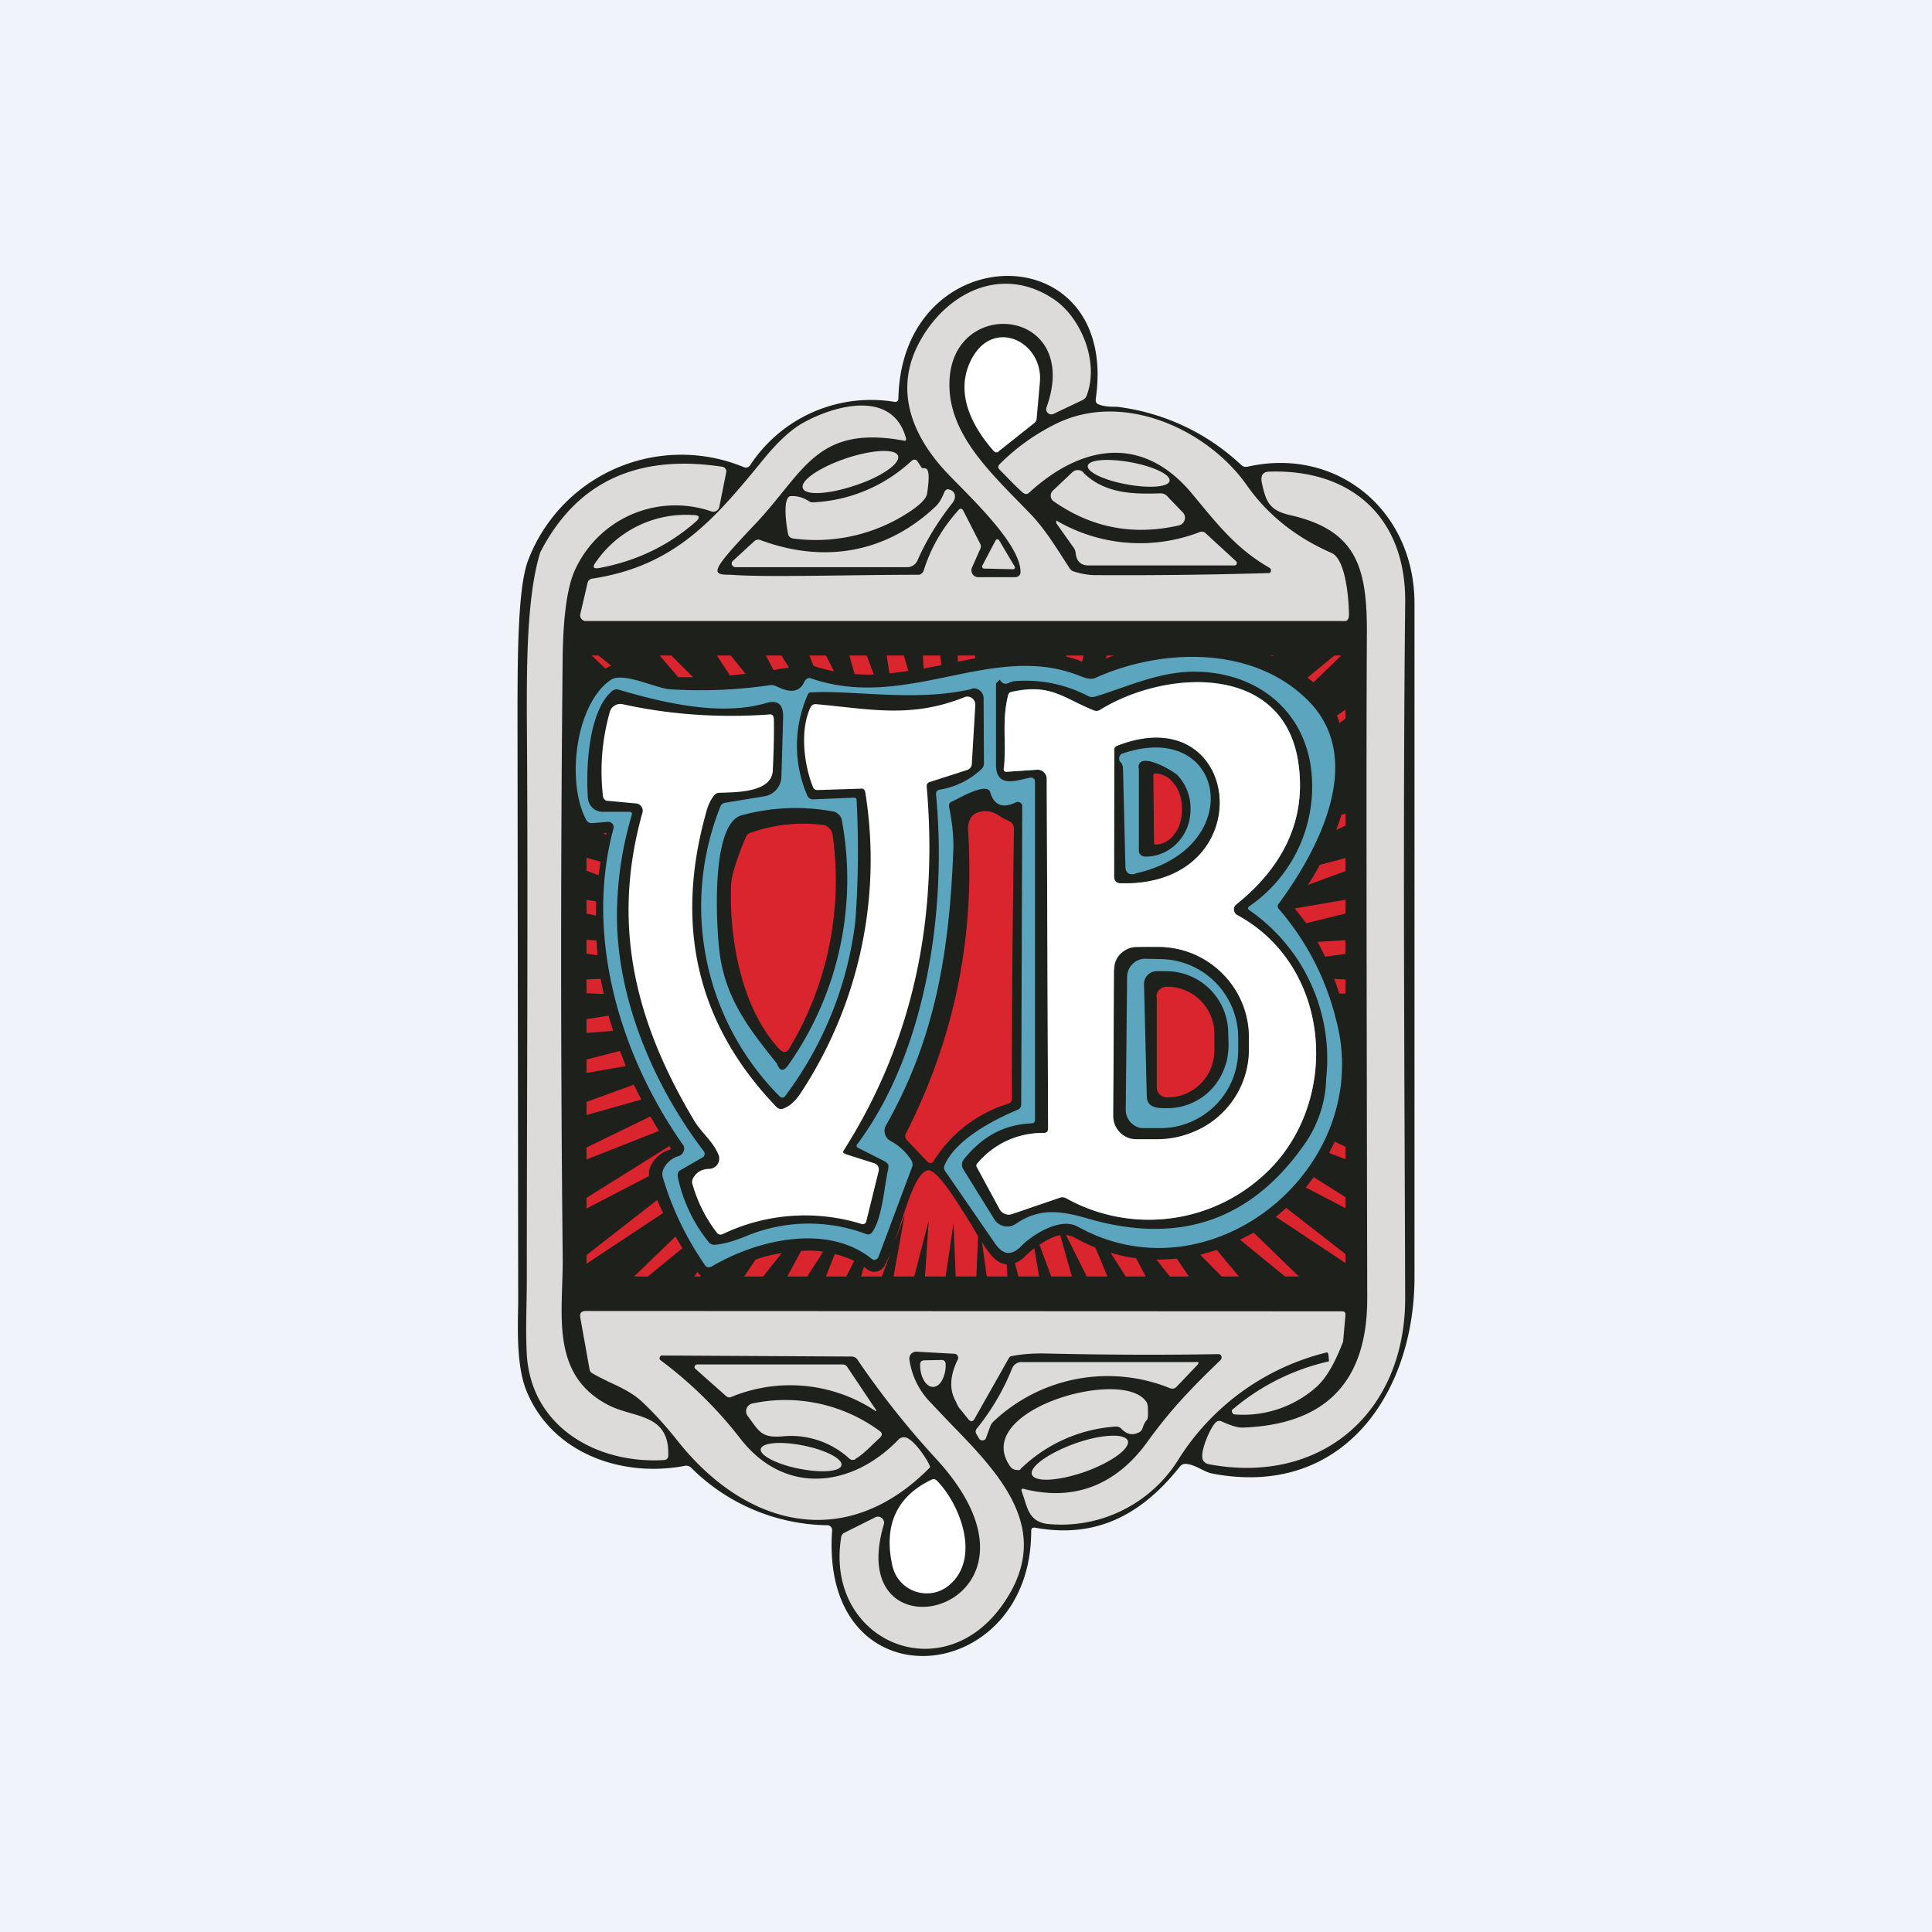 <!-- by TradeStack --><svg width="56" height="56" viewBox="0 0 56 56" xmlns="http://www.w3.org/2000/svg"><path fill="#F0F3FA" d="M0 0h56v56H0z"/><path d="M15.02 37.81c-.02.84-.03 1.73.2 2.4.7 1.89 2.77 2.63 4.62 2.28a.2.2 0 0 1 .19.05 5.7 5.7 0 0 0 3.96 1.67c.07 0 .13.07.13.14-.37 5.14 5.78 4.58 5.77.02 0-.07.04-.1.11-.09 1.8.33 3.11-.4 4.2-1.77a.2.2 0 0 1 .16-.08c.3.02.52.23.77.28 3.78.73 5.86-2.31 5.87-5.67V17.5c0-2.74-2.28-4.56-4.85-3.97a.2.2 0 0 1-.17-.05 6.38 6.38 0 0 0-3.61-1.69c-.17 0-.36 0-.53-.07-.05-.02-.07-.05-.08-.1v-.05c.7-4.79-5.62-4.73-5.72-.02 0 .07-.04.1-.1.1a4.19 4.19 0 0 0-4.2 1.84c-.05.06-.1.08-.18.05a4.75 4.75 0 0 0-6.27 2.75c-.28.81-.29 2.71-.29 4.55l.02 16.97Z" fill="#1E201B"/><path d="M38.7 29.45a7.72 7.72 0 0 0-1.63-3.1c-.04-.05-.05-.1-.01-.15 1.13-1.53 2.57-4.2.84-5.91-1.6-1.59-4.25-1.5-6.15-.64-.18.08-.4-.05-.56-.1-2.49-.92-4.96 1.08-7.72.1a.19.19 0 0 0-.16.12c-.13.29-.4.33-.81.12a.3.3 0 0 0-.18-.03c-.96.14-1.92.18-2.89.12-.4-.02-1.38-.52-1.73-.27-1.02.7-1.3 2.97-.7 4.07.04.06.09.08.16.08l.47-.04c.1 0 .18.1.15.2-.84 3.13.2 6.57 2 9.14.03.03.04.06.05.1.01.1-.05.22-.16.25a.7.7 0 0 0-.45.4.32.32 0 0 0-.01.21c.27.92.69 1.78 1.23 2.56a.13.13 0 0 0 .13.05l.04-.01c1.35-.8 3.38-1.26 4.66-.23l.05.03c.06 0 .12-.03.14-.08l.98-2.62a.22.22 0 0 0-.02-.18 1.59 1.59 0 0 0-.61-.57.33.33 0 0 1-.13-.45c1.37-2.42 1.83-4.84 1.95-7.93.02-.37-.02-.8-.12-1.3-.01-.08.01-.13.09-.16.13-.05 1-.58 1.1-.27.11.38.36.48.74.3.09-.05.19.02.19.11L29.6 32c0 .09-.04.14-.11.17-.74.31-1.78.87-2.1 1.58a.18.18 0 0 0 .01.2l1.46 2.12c.22.3.45.33.72.07.3-.32 1.13-.87 1.65-.59 3.94 2.2 8.71-1.8 7.47-6.09Z" fill="#5CA5BE"/><path d="m28.88 19.8.1-.1c.07.12.16.15.27.09a.5.5 0 0 1 .2-.05c.74-.05 1.44.1 2.1.44.06.03.13.03.2.01.86-.26 1.79-.7 2.79-.72 1.66-.03 3.1.9 3.43 2.6a4.21 4.21 0 0 1-1.76 4.2c-.05.04-.05.07 0 .11a5.24 5.24 0 0 1 2.23 4.88 3.45 3.45 0 0 1-.57 1.82c-1.55 2.28-3.66 3.02-6.34 2.24-.82-.24-1.42-.3-2.08.15a.44.44 0 0 1-.63-.13l-.9-1.45a.25.25 0 0 1 .02-.29c.52-.64 1.13-1 1.96-1.04.07 0 .1-.04.1-.1v-9.8l-.01-.06a.12.12 0 0 0-.12-.06c-.36.06-1 .34-1-.37V19.8Zm.34.36c-.19.75-.04 1.39-.13 2.12 0 .06.03.1.09.09l.89-.06c.14 0 .27.12.27.26l.04 10.14c0 .09-.04.13-.13.13-.77 0-1.4.3-1.92.88-.03.03-.04.08-.01.12l.65 1.2c.04.07.1.12.16.14a.3.3 0 0 0 .2 0l1.4-.47a.22.22 0 0 1 .17.02 4.93 4.93 0 0 0 5.73-.67c2.24-2.02 2.02-6.02-.77-7.53a.18.18 0 0 1-.1-.15.19.19 0 0 1 .07-.16c1.32-1.06 2.08-2.44 1.79-4.2-.48-2.82-3.87-2.6-5.73-1.45a.2.2 0 0 1-.19.02c-.9-.36-1.25-.79-2.38-.54a.14.14 0 0 0-.1.11Z" fill="#1E201B"/><path d="M29.25 23.8c.1.04.15.14.14.28-.04 2.58-.06 5.16-.06 7.76 0 .04 0 .07-.03.1a.15.15 0 0 1-.07.05 3.9 3.9 0 0 0-2.19 1.7.12.12 0 0 1-.15-.01l-.6-.63a.17.17 0 0 1-.03-.2c1.4-2.75 2-5.67 1.8-8.78-.01-.35.14-.54.48-.56.15-.01.32.05.52.2l.19.09Z" fill="#DA242E"/><path d="M38.4 25.53c-.01.1.04.13.15.1-.1.2-.07.34.08.41-.16-.02-.28-.01-.35.03a.57.57 0 0 1 .12-.54ZM28.17 19.96c.17-.04.34.1.34.28l.01 1.88c0 .07-.02.12-.07.17a2.3 2.3 0 0 1-1.22.6c-.07.02-.1.06-.1.13.32 3.32-.27 7.44-2.27 10.13-.05.05-.04.1.03.13l.79.4.07.08v.1c-.12.5-.17 1.46-.48 1.87a.14.14 0 0 1-.16.04 4.73 4.73 0 0 0-3.46.05c-.36.15-.67.24-.93.26a.2.2 0 0 1-.18-.08 4.43 4.43 0 0 1-.9-1.92c0-.07.02-.13.08-.16l.64-.37a.12.12 0 0 0 .04-.18c-1.51-1.98-2.62-4.64-2.51-7.17.03-.87.17-1.72.42-2.57.02-.06 0-.1-.07-.1h-.77a.42.42 0 0 1-.3-.12.43.43 0 0 1-.13-.28c-.06-.86.01-2.5.7-3.1a.2.2 0 0 1 .19-.04c1.42.42 3 .76 4.27.39.34-.1.5.03.5.39l-.05 1.73a.6.6 0 0 1-.14.38.58.58 0 0 1-.35.2l-1.15.19a.17.17 0 0 0-.13.11 7.8 7.8 0 0 0 1.72 8.4.1.1 0 0 0 .15 0 10.51 10.51 0 0 0 2.04-5.05c.09-1.17.1-2.35.04-3.53 0-.06-.03-.08-.08-.08l-1.18.05a.18.18 0 0 1-.17-.11 3.64 3.64 0 0 1 .03-2.96.13.13 0 0 1 .07-.03c1.26-.07 3.05.28 4.67-.1Z" fill="#1E201B"/><path d="M21.5 23.63a5.95 5.95 0 0 1 2.64-.11c.07.01.12.04.17.09.05.04.08.1.09.16a9.35 9.35 0 0 1-1.55 7.1c-.14.2-.25.18-.33-.04-.73-.92-1.48-1.82-1.66-3.2-.1-.78-.27-3.76.64-4Z" fill="#1E201B"/><path d="M29.1 22.28c.08-.73-.07-1.37.12-2.12.01-.06.05-.1.1-.1 1.13-.26 1.49.17 2.38.53a.2.2 0 0 0 .2-.02c1.85-1.14 5.24-1.37 5.72 1.46.29 1.75-.47 3.13-1.79 4.19-.1.08-.08.24.03.3 2.8 1.52 3 5.52.77 7.54a4.93 4.93 0 0 1-5.73.67.22.22 0 0 0-.16-.02l-1.4.48a.3.3 0 0 1-.37-.15l-.65-1.2c-.03-.04-.02-.09.01-.12a2.45 2.45 0 0 1 1.92-.88c.09 0 .13-.04.13-.13l-.04-10.14a.26.26 0 0 0-.27-.26l-.89.06c-.06 0-.1-.03-.08-.1Zm3.4 3.32c4.1.09 3.53-5.41-.12-3.98a.11.11 0 0 0-.08.11l-.01 3.65c0 .15.07.22.2.22Zm-.2 2.51-.03 4.23c0 .36.3.67.66.67h.62a2.66 2.66 0 0 0 2.44-1.6c.13-.3.2-.64.2-.99v-.35c0-.7-.26-1.35-.76-1.85-.49-.49-1.16-.76-1.85-.77-.5 0-1.28-.07-1.29.66Z" fill="#fff"/><path d="M32.38 21.62c3.65-1.43 4.22 4.07.12 3.98-.14 0-.21-.07-.2-.22v-3.65c0-.05.03-.09.08-.11Zm.52 3.7c3.29-.72 2.64-4.5-.36-3.48a.14.14 0 0 0-.1.13c0 .05 0 .09.04.12.04.04.06.1.07.16l.07 2.85c0 .2.1.27.28.23ZM32.3 28.11a.65.65 0 0 1 .66-.66h.62c.7 0 1.36.28 1.85.77.5.5.77 1.16.77 1.85v.35a2.58 2.58 0 0 1-1.64 2.4c-.32.13-.67.2-1.01.2h-.62a.65.65 0 0 1-.47-.2.67.67 0 0 1-.19-.48l.02-4.23Zm.37.2-.04 3.86a.54.54 0 0 0 .32.49c.06.03.13.04.2.04h.45a2.26 2.26 0 0 0 2.29-2.25v-.35a2.28 2.28 0 0 0-2.24-2.3l-.45-.01a.51.51 0 0 0-.37.15.53.53 0 0 0-.16.37Z" fill="#1E201B"/><path d="m24.5 33.45.85.27a.19.19 0 0 1 .12.22l-.36 1.46a.11.11 0 0 1-.05.07.1.1 0 0 1-.08.01 5.53 5.53 0 0 0-4.03.29c-.07.03-.13.02-.18-.05a4.16 4.16 0 0 1-.7-1.4.22.22 0 0 1 .02-.17c.1-.18.26-.27.48-.27a.3.3 0 0 0 .26-.4c-.16-.4-.52-.67-.71-1-1.71-2.86-2.41-5.67-1.5-8.92a.21.21 0 0 0-.17-.27l-.86-.08a.12.12 0 0 1-.07-.04.13.13 0 0 1-.04-.07c-.1-.84-.03-1.67.2-2.48a.3.3 0 0 1 .14-.17.3.3 0 0 1 .22-.04c1.4.31 2.82.4 4.25.3.09-.02.13.03.14.12.01.38 0 .88-.03 1.5-.03.66-1.1.63-1.55.65a.2.2 0 0 0-.17.1c-.1.13-.17.3-.22.5-.92 3.3-.23 6.14 2.05 8.51a.18.18 0 0 0 .2.04c.18-.07.34-.21.48-.42a12.3 12.3 0 0 0 1.89-8.75c-.02-.08-.06-.11-.13-.1l-1.25.04c-.07 0-.12-.03-.14-.1-.24-.59-.39-1.61-.07-2.29a.16.16 0 0 1 .16-.1c1.57.14 2.75.42 4.3-.2.16-.07.33.06.32.23l-.1 1.68a.2.2 0 0 1-.14.2l-1.09.35a.12.12 0 0 0-.08.12c.33 3.8-.36 7.33-2.4 10.55-.04.05-.02.09.04.1Z" fill="#fff"/><path d="M33 22.25c0-.5 1 .09 1.13.22.24.25.38.6.38.96 0 .2-.03.38-.1.56-.2.5-.67.84-1.2.84-.1 0-.2-.06-.2-.17v-2.41Z" fill="#1E201B"/><path d="M33.43 22.46a.04.04 0 0 1 .04-.04h.02c.1 0 .2.03.3.08.09.05.17.12.24.22.08.09.13.2.17.32.04.12.06.26.06.39v.03c0 .27-.07.53-.22.72a.7.7 0 0 1-.54.3h-.01a.04.04 0 0 1-.03-.02h-.01v-.02l-.02-1.98ZM23.86 23.91a.3.3 0 0 1 .17.09c.05.04.08.1.1.17a9.46 9.46 0 0 1-1.24 6.2c-.08.15-.18.16-.3.04-1.1-1.18-1.46-3.2-1.4-4.78.02-.27.16-.73.43-1.37.02-.06.07-.1.13-.12a4.58 4.58 0 0 1 2.1-.23Z" fill="#DA242E"/><path d="M33.16 28.52c0-.2.16-.36.35-.37h.31a1.8 1.8 0 0 1 1.78 1.76l.01.35c0 .24-.03.48-.12.7a1.76 1.76 0 0 1-1.57 1.16c-.27 0-.67.04-.68-.34l-.08-3.26Z" fill="#1E201B"/><path d="M33.52 28.89c0-.18.15-.29.31-.29a1.37 1.37 0 0 1 1.37 1.36v.48a1.36 1.36 0 0 1-1.36 1.37c-.16 0-.31-.11-.31-.29V28.9Z" fill="#DA242E"/><path d="M15.27 37.07c0-5.57.04-10.93 0-16.4 0-1.4 0-3.41.39-4.66 1.04-2.03 2.8-2.86 5.28-2.48.07.01.13.09.11.16l-.2 1a.18.18 0 0 1-.24.13 3.2 3.2 0 0 0-3.97 1.76c-.2.48-.31 1.27-.33 2.4-.06 5.82-.06 11.63 0 17.45.02 1.6-.4 3.41 1.33 4.3.74.38 1.77.23 1.73 1.46 0 .04-.01.07-.04.1a.13.13 0 0 1-.08.03c-1.95.12-3.85-.96-3.98-3.05-.04-.74 0-1.47 0-2.2ZM36 41.38c2.43-.08 3.64-1.33 3.63-3.77-.02-9.57-.03-16.01-.01-19.32 0-1.89-.33-2.93-2.23-3.36-.61-.14-.7-.4-.82-.96-.03-.2.04-.3.24-.3 2.4-.07 3.95 1.37 3.92 3.8-.07 6.7-.02 13.44 0 20.16 0 3.3-2.42 5.43-5.7 4.81a.24.24 0 0 1-.15-.1c-.14-.2.21-.99.37-1.12a.15.15 0 0 1 .16-.02c.26.12.46.18.6.18Z" fill="#DCDBD9"/><path d="M26.6 16.66c.04 0 .08 0 .1-.03a.17.17 0 0 0 .07-.08c.2-.65.54-1.24 1-1.75.06-.08.12-.07.16.02l.47.92c.04.06.04.13 0 .2l-.23.52a.2.2 0 0 0 .17.27h1.08c.09 0 .16-.06.16-.15 0-.81-1.44-2.15-2.1-2.84-1.07-1.12-1.61-2.5-.77-3.93.83-1.42 2.42-2.11 3.86-1.12.75.52 1.3 1.78.93 2.77a.25.25 0 0 1-.13.14l-.84.4a.15.15 0 0 1-.2-.18c1.05-2.9-2.75-3.28-2.81-.74-.04 1.55 1.28 2.7 2.38 3.85.43.46.75 1 1.09 1.52.03.06.08.1.15.12.2.06.4.1.61.1a142.16 142.16 0 0 0 5.05-.06.09.09 0 0 0 0-.15c-.98-.56-1.54-1.3-2.24-2.14-1.43-1.73-3.2-1.44-4.73-.04-.05.05-.11.05-.17.01-.24-.21-.44-.43-.68-.67-.06-.06-.06-.11 0-.17.5-.5 1.07-.9 1.7-1.2 1.93-.9 4.34.21 5.47 1.83.6.85 1.42 1.5 2.45 1.95.42.19.5 1.4.5 1.8 0 .07-.03.17-.1.17H16.95a.17.17 0 0 1-.13-.2l.21-.9a.16.16 0 0 1 .15-.13c2.4-.37 3.54-1.73 4.96-3.47.42-.51.8-.86 1.15-1.05.9-.5 2.58-.97 2.97.45.01.06-.01.09-.07.07-2.54-.46-2.88.92-4.3 2.42-1.35 1.42-1.28 1.47-.7 1.47 1.02.08 3.41 0 5.42 0Z" fill="#DCDBD9"/><path d="M28.17 10.39c.65-1.2 2.09-.47 1.97.71l-.09 1.01a.2.2 0 0 1-.08.16l-1.02.81c-.05.05-.1.04-.15-.01-.66-.75-1.14-1.73-.63-2.68Z" fill="#fff"/><path d="M24.79 14.07c.76-.25 1.32-.64 1.24-.86-.07-.21-.75-.18-1.52.08-.76.26-1.32.64-1.24.86.07.22.75.18 1.52-.08Z" fill="#DCDBD9"/><path d="M26.87 14.32c-.03.14-.2.31-.5.51a4.92 4.92 0 0 1-3.37.78.2.2 0 0 1-.14-.08c-.03-.04-.22-1.13.06-1.15.19-.01.36.04.53.15a.2.2 0 0 0 .13.03 4.49 4.49 0 0 0 2.84-1.2c.04-.04.1-.05.14-.02.02 0 .03.02.04.04l.11.17c.06.09.31-.2.16.77ZM32.66 14.04c.65.12 1.21.08 1.24-.1.04-.18-.47-.42-1.12-.54-.66-.12-1.21-.08-1.25.1-.03.18.47.42 1.13.54Z" fill="#DCDBD9"/><path d="M31.4 13.7c.6.59 1.38.63 2.23.6.08 0 .14.02.2.08l.45.47c.13.12.06.34-.11.38-1.33.3-2.53.07-3.63-.7a.2.2 0 0 1-.02-.31l.56-.53a.23.23 0 0 1 .33.01ZM22.03 15.65c1.87.7 3.68.37 5.1-.98.12-.12.18-.26.25-.42.03-.06.08-.08.14-.06.1.03.16.1.16.2 0 .07-.03.14-.09.21-.4.51-.74 1.06-.99 1.63a.33.33 0 0 1-.33.21h-4.95a.11.11 0 0 1-.1-.06.1.1 0 0 1 .02-.12l.62-.57a.17.17 0 0 1 .17-.04ZM17.28 16.28a3.17 3.17 0 0 1 2.82-1.35c.18 0 .2.07.07.19-.8.7-1.72 1.14-2.78 1.34-.2.04-.23-.02-.11-.18Z" fill="#DCDBD9"/><path d="M30.64 15.1a4.8 4.8 0 0 0 4.14.32.16.16 0 0 1 .17.04l.88.81a.07.07 0 0 1-.05.12h-4.22c-.23 0-.36-.12-.38-.36a.35.35 0 0 0-.07-.17l-.49-.69c-.01-.06 0-.09.02-.08ZM29.36 16.5l-.84-.02a.06.06 0 0 1-.05-.08l.39-.74a.06.06 0 0 1 .1 0l.45.76.01.03c0 .03-.03.05-.06.05ZM27.3 39.42a.11.11 0 0 1 .11.1v.04a.9.9 0 0 1-.1.44c-.06.12-.15.19-.25.2h-.02a.24.24 0 0 1-.14-.05.43.43 0 0 1-.12-.14.76.76 0 0 1-.08-.2 1.03 1.03 0 0 1-.03-.24v-.03a.11.11 0 0 1 .06-.1l.05-.01.51-.01ZM29.64 39.48h5.02c.1-.01.1.02.04.09l-.59.62a.17.17 0 0 1-.19.05 4.82 4.82 0 0 0-5.12.96.39.39 0 0 0-.1.15l-.12.33a.1.1 0 0 1-.1.07.11.11 0 0 1-.1-.05l-.07-.12c-.04-.06-.04-.12 0-.17a6.7 6.7 0 0 0 1.02-1.73.3.3 0 0 1 .31-.2ZM20.2 39.55h4.25l.06.02.04.04.85 1.27c0 .01 0 .03-.02.02a4.47 4.47 0 0 0-4.18-.41.14.14 0 0 1-.16-.03l-.88-.78c-.06-.04-.02-.13.05-.13Z" fill="#DCDBD9"/><path d="M29.58 42.58c0 .02-.02.03-.05.03-.05 0-.1 0-.14-.02a.19.19 0 0 1-.09-.06c-1.21-1.63 3.19-2.9 3.91-1.92.04.04.05.1.06.15.02.58-.02.24-.15.63a.21.21 0 0 1-.09.12c-.19.1-.36.08-.53-.1a.2.2 0 0 0-.16-.06 4.36 4.36 0 0 0-2.76 1.23ZM24.79 42.3c-.06.03-.12.02-.17-.02a2.5 2.5 0 0 0-1.9-.65c-.65.06-.7-.12-1.05-.59a.23.23 0 0 1 .14-.36 4.61 4.61 0 0 1 3.69.8c.08.06.08.12 0 .2-.23.2-.45.46-.71.61Z" fill="#DCDBD9"/><path d="M31.45 42.66c.76-.27 1.32-.68 1.24-.9-.08-.22-.77-.19-1.53.08-.77.28-1.33.68-1.25.9.08.23.77.19 1.54-.08ZM23.16 42.57c.64.13 1.2.09 1.23-.1.04-.18-.45-.44-1.1-.57-.64-.13-1.2-.09-1.24.1-.04.18.46.44 1.1.57Z" fill="#DCDBD9"/><path d="M27.52 45.94c-.58.5-1.5.2-1.66-.58-.25-1.17.14-2 1.16-2.48.05-.02.1 0 .13.03.69.7 1.28 2.26.37 3.03Z" fill="#fff"/><path d="m38.93 38.89.07-.78c0-.07-.03-.1-.1-.1L16.98 38c-.13 0-.18.06-.16.19l.27 1.51a.14.14 0 0 0 .07.1c.17.1.34.18.5.26.35.16.7.33.96.58.37.35.7.72 1.01 1.11 1.97 2.5 4.88 3.27 7.33.78 0-.1-.47-.85-.74-.87a.22.22 0 0 0-.18.07c-1.35 1.4-3.3 1.62-4.58-.03a11.93 11.93 0 0 0-2.31-2.27c-.06-.04-.03-.14.04-.14l5.5.03a.2.2 0 0 1 .17.1 24.94 24.94 0 0 0 2.27 2.86c3.99 4.34-2.76 6.1-1.51 1.9.04-.14-.12-.27-.25-.2l-.9.45a.17.17 0 0 0-.09.14c-.47 2.96 2.86 4.43 4.64 2 1.58-2.17 0-3.8-1.5-5.34l-.55-.58a2.22 2.22 0 0 1-.61-1.24.2.2 0 0 1 .22-.23l1.08.06c.09 0 .14.1.1.17-.23.47-.25.88-.05 1.22.06.15.1.19.16.26l.2.25c.07.08.13.07.18-.02l.99-1.75a.11.11 0 0 1 .07-.06c.3-.06.6-.08.91-.08 1.71.04 3.4.05 5.1.02.08 0 .12.1.06.17-.78.75-1.43 1.41-2.12 2.37-.86 1.19-2.05 1.75-3.57 1.37-.08-.02-.1 0-.07.08l.08.24c.1.32.19.62.64.69a4 4 0 0 0 3.82-1.87 7.06 7.06 0 0 1 4.3-3.1c.05 0 .05.12.06.23v.03a6.49 6.49 0 0 0-2.81 1.41.1.1 0 0 0 0 .06.1.1 0 0 0 .1.07 3.2 3.2 0 0 0 2.35-.8c.36-.33.6-.87.77-1.31Z" fill="#DCDBD9"/><path d="m38.07 19.78.81-.78h-.2l-.78.64.17.14Zm-1.18-.76.02-.02h-.08l.06.02Zm-4.6-.02h-.2l-.05.09.25-.09Zm-.93.19.05-.19h-.5v.03l.34.1.1.05Zm-3.09-.12V19h-.51v.18l.51-.1Zm-.98.2-.04-.27h-.5l.02.38.52-.1Zm-.96.18L26.2 19h-.5l.08.52.54-.07Zm-1 .1-.21-.55h-.5l.15.54c.19.01.37.02.55.01Zm-1.16-.1-.23-.45h-.48l.12.3c.2.07.4.12.6.16Zm-1.3-.1-.22-.35h-.45l.22.42c.06 0 .12-.02.17-.03l.29-.04Zm-1.26.18-.43-.53h-.4l.38.58.45-.05Zm-1.52.1-.63-.63h-.34l.54.63h.43Zm-2.37-.33-.37-.3h-.2l.4.38a.55.55 0 0 1 .17-.08Zm-.24 4.85.1.05v-.06l-.1.01Zm-.07.83-.41-.12v.38l.35.13.06-.4Zm-.13 1.15-.28-.05v.4l.27.06.01-.41Zm.01 1.13-.29-.02v.4l.32.05-.03-.43Zm.12 1.11-.41.02v.4l.5.02-.09-.44Zm.23 1.07-.64.1v.4l.77-.06-.13-.44Zm.33 1.02-.97.25v.39l1.14-.2-.17-.44Zm.4.98-1.37.5v.38l1.59-.45-.22-.43Zm.48.92-1.85.9v.35l2.1-.83-.25-.42Zm.55.86-2.4 1.5v.31l1.81-.94c0-.1 0-.19.04-.27a.9.9 0 0 1 .58-.5c.01-.01.02-.03.01-.04a7.65 7.65 0 0 1-.04-.06Zm-.35 1.56L17 36.38v.25l2.22-1.47a8.34 8.34 0 0 1-.17-.38Zm.53 1.06L18.38 37h.4l1-.82-.2-.34Zm.64 1.03-.1.13h.2a15.36 15.36 0 0 1-.1-.13Zm1.68-.36-.33.49h.55l.54-.68c-.25.04-.51.1-.76.19Zm1.32-.25-.4.74h.58l.46-.72c-.2-.03-.42-.04-.64-.02Zm.98.08-.26.66h.59l.23-.45a2.55 2.55 0 0 0-.56-.2Zm.84.38-.08.28h.6l.27-.72a3.7 3.7 0 0 1-.18.38.33.33 0 0 1-.5.14 2.24 2.24 0 0 0-.11-.08Zm.92-.8.26-.7L25.9 37h.6l.42-1.62-.11 1.62h.6l.23-1.55.06 1.55h.6l.05-1.17-.2-.34c-.42-.67-.92-1.5-1.22-1.57-.32 0-.57.76-.82 1.53l-.16.48Zm2.5.06L28.6 37h.6l-.02-.35c-.21-.02-.37-.16-.5-.33a2.65 2.65 0 0 1-.23-.34Zm.96.64.1.38h.6l-.14-.82c-.1.08-.2.16-.26.23a.87.87 0 0 1-.3.2Zm.71-.54.34.92h.6l-.34-1.2c-.2.04-.41.15-.6.28Zm.77-.28.6 1.2h.6l-.35-.84a5.3 5.3 0 0 1-.62-.3.53.53 0 0 0-.23-.06Zm1.29.51.44.69h.58l-.28-.53c-.25-.03-.5-.09-.74-.16Zm1.33.2.39.49h.55l-.35-.52c-.2.02-.39.03-.59.03Zm1.27-.14.62.63h.5l-.64-.77-.48.14Zm1.16-.43 1.3 1.06h.4l-1.31-1.27-.39.2Zm1.03-.67L39 36.61v-.26l-1.72-1.34a5.88 5.88 0 0 1-.3.26Zm.87-.85 1.15.6v-.32l-.92-.58-.23.3Zm.68-1 .47.18v-.36l-.31-.15-.16.32Zm.46-1.12H39v-.04l-.01.04Zm-.17-3.5H39v-.41l-.33-.02c.06.14.1.29.15.43Zm-.41-1.07.59-.08v-.4l-.81.05.22.43Zm-.55-.97 1.14-.28v-.4l-1.47.25.33.43Zm.05-1.11 1.09-.4v-.38l-.75.2c-.1.2-.22.4-.34.58Zm.82-1.59.27-.13v-.35l-.12.04c-.04.15-.1.3-.15.44Zm.1-3.1a3.32 3.32 0 0 0-.08-.22l.25-.17v.26l-.16.12Z" fill="#DA242E"/></svg>